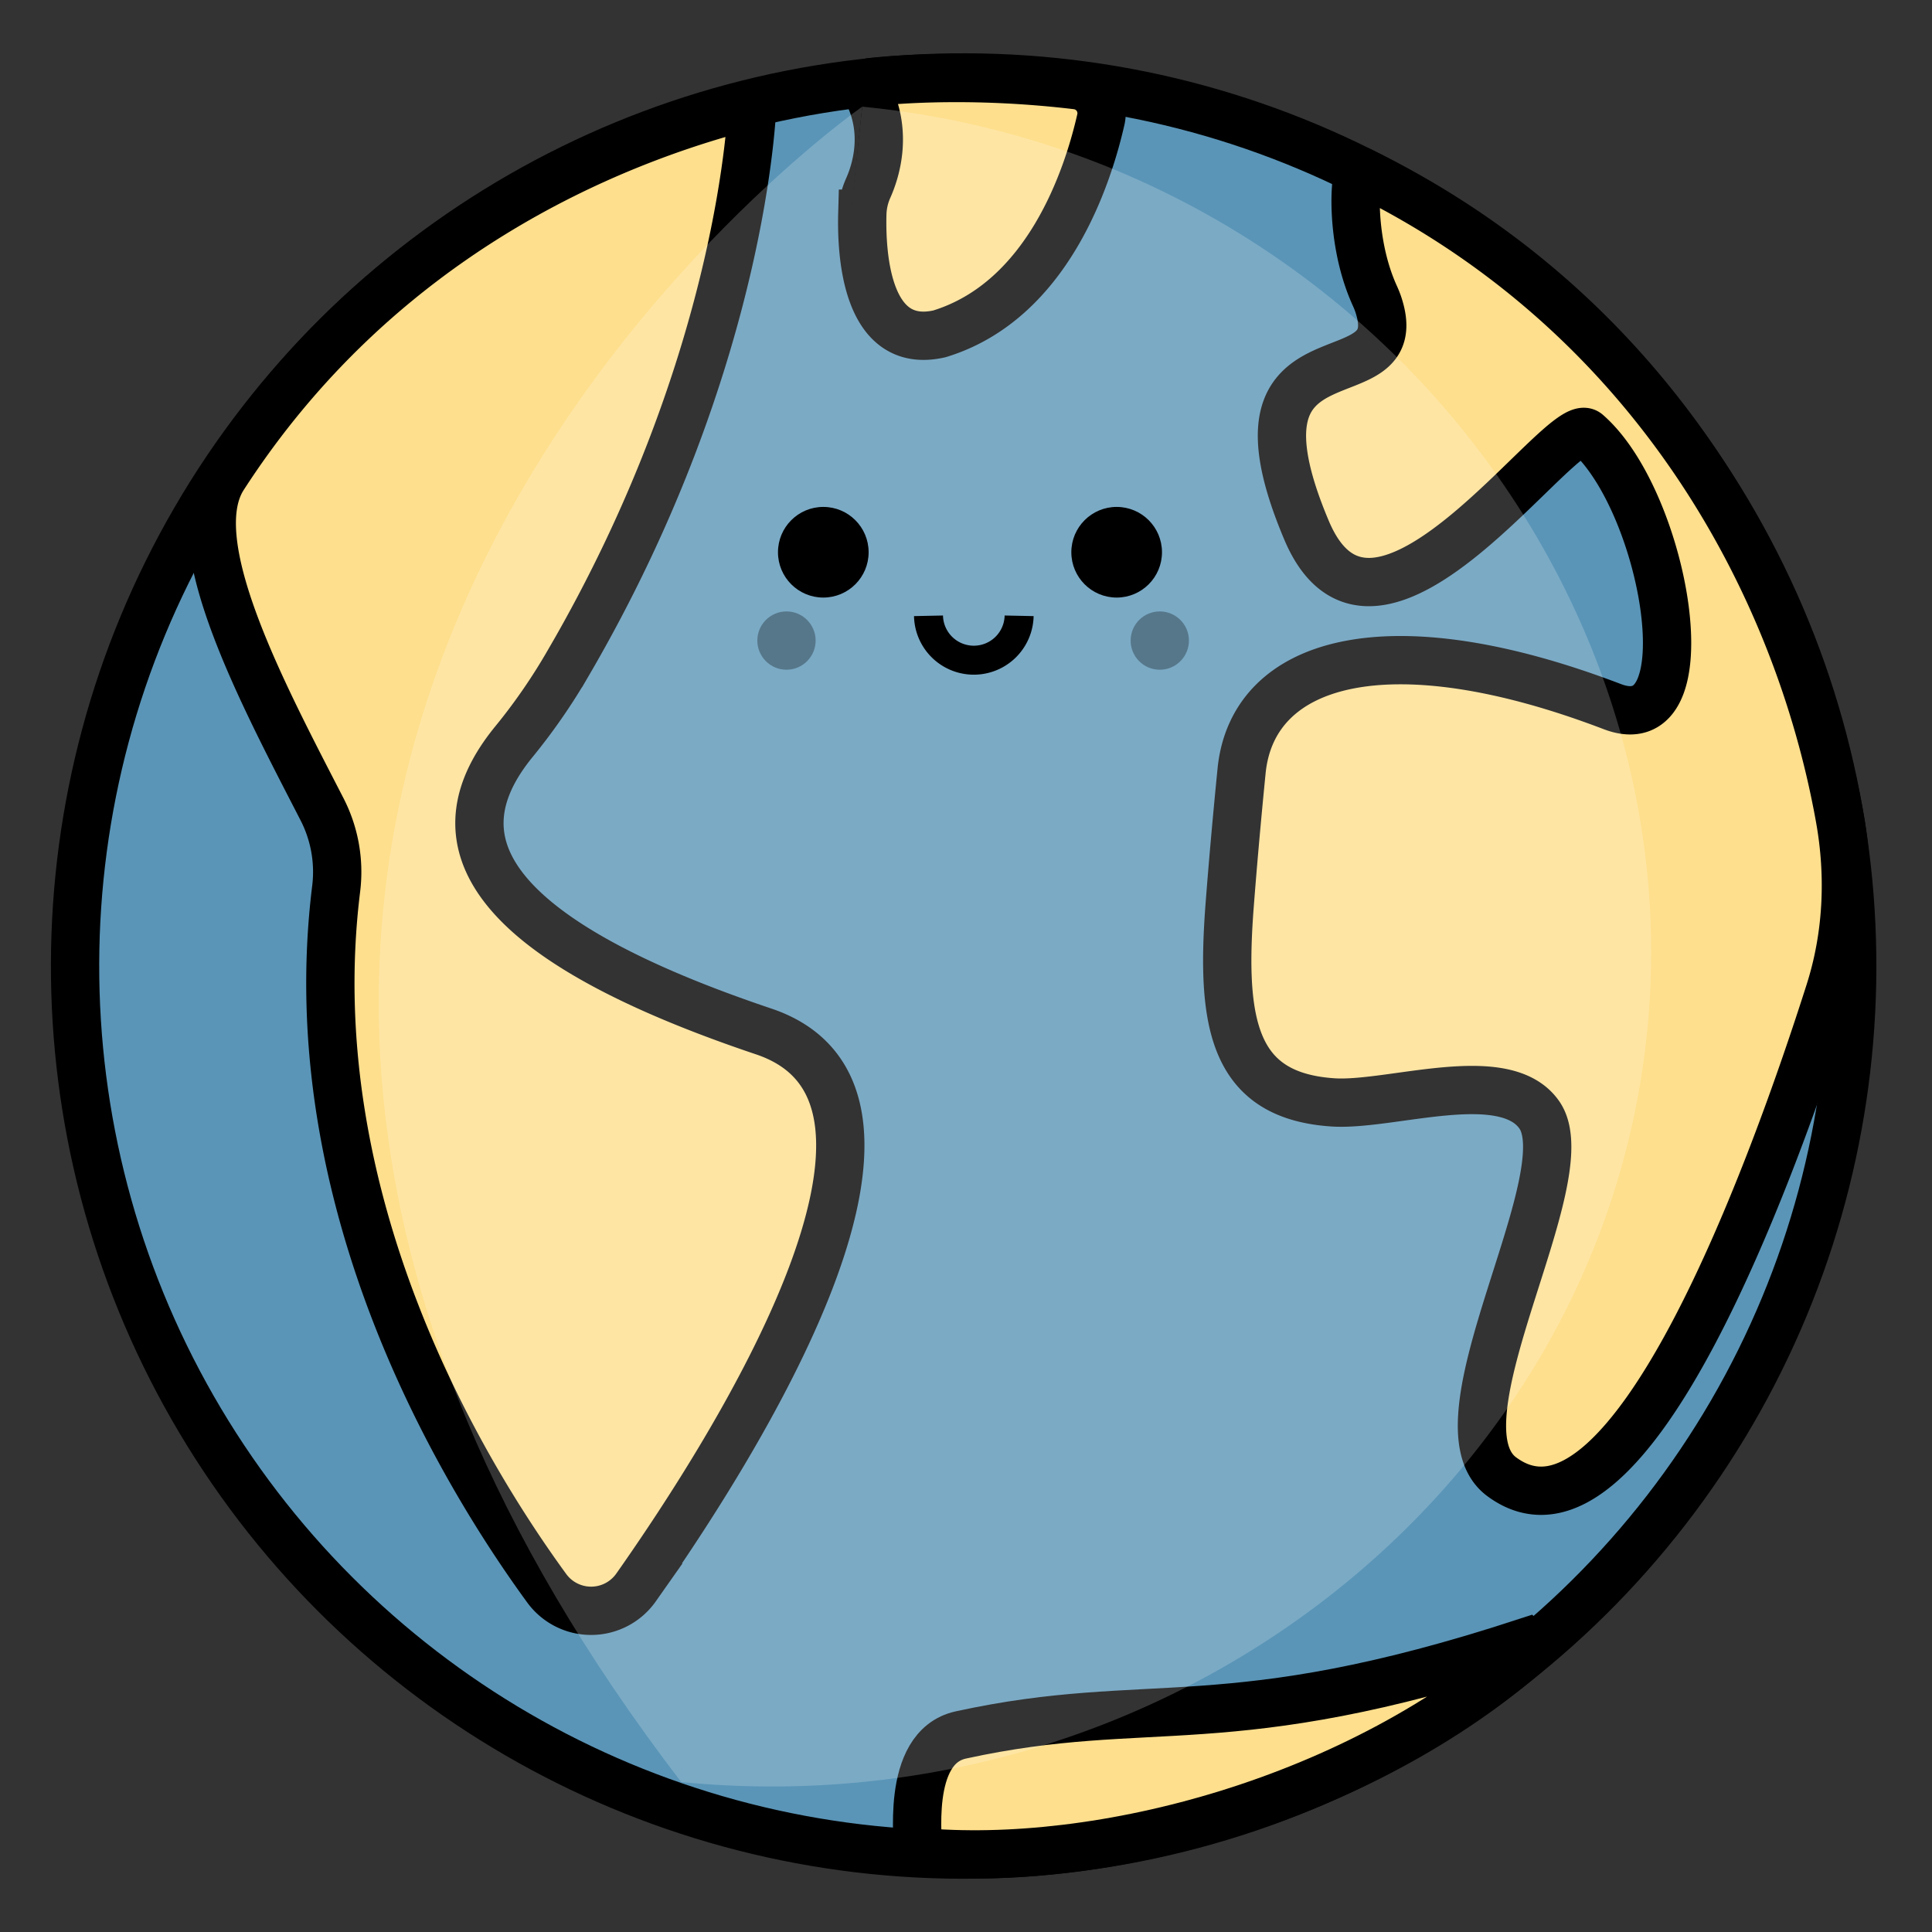 <svg id="레이어_1" data-name="레이어 1" xmlns="http://www.w3.org/2000/svg" viewBox="0 0 1000 1000"><rect x="0" y="0" width="1000" height="1000" fill="#333333" stroke="none"/><defs><style>.cls-1{fill:#5a95b7;}.cls-1,.cls-2,.cls-6{stroke:#000;stroke-miterlimit:10;}.cls-1,.cls-2{stroke-width:25px;}.cls-2{fill:#fedf8d;}.cls-3{opacity:0.2;}.cls-4{fill:#fff;}.cls-5{opacity:0.3;}.cls-6{fill:none;stroke-width:15px;}</style></defs><title>ic_earth</title><circle class="cls-1" cx="498.78" cy="500" r="459.93" transform="translate(-182.66 314.48) rotate(-29.84)"/><path class="cls-2" d="M389.34,54.18s-3.65,132.07-95.26,289.07a306.69,306.69,0,0,1-27.75,40.26C232,425.23,232.08,479,395.31,533.89c100,33.66-14.66,214.71-66.09,287.78a28.44,28.44,0,0,1-46.24.4c-43.39-59.49-129-200.19-109-361.9A70.94,70.94,0,0,0,166.75,419C136,359.23,93.83,280.61,115.63,246.85,196.09,122.27,314.74,73,389.34,54.18Z"/><path class="cls-2" d="M711.57,153a46.81,46.81,0,0,1,1.81,4.49c17.62,52.73-84.69,4.29-37.1,117,36,85.27,132.6-61.31,145.18-50.35,40.57,35.33,62.26,160.39,13.08,141.61-115.92-44.27-186.23-24.1-191.91,33.38-2.61,26.42-4.62,49.36-6.15,69.29-4.76,62,2.09,98.73,53.42,102.17,29.82,2,88.81-19.31,106.83,6.44,22.53,32.18-56.91,159.47-19.49,187.29C843.37,813.46,919,601.29,947,513.44c9.27-29,10.68-59.93,5.31-89.94-22.12-123.54-98-261.84-248.18-335C701.39,87.19,698.08,123.25,711.57,153Z"/><path class="cls-2" d="M793.35,852.9l-3.31-3C634.16,900.93,595.82,876.51,497.38,898,467.87,904.41,476,956,475,958.52,569,967.26,703,932.52,793.35,852.9Z"/><path class="cls-2" d="M569.82,61.79c-6.81,30-27.63,93.87-83.54,111-38.15,8.7-40.5-41.85-39.94-62.19a35,35,0,0,1,3.05-13.26c4.07-9.13,10.38-29.36-.84-50.43a3,3,0,0,1,2.35-4.43c16.57-1.75,56.28-4.37,106.39,1.62A14.61,14.61,0,0,1,569.82,61.79Z"/><g class="cls-3"><path class="cls-4" d="M446.28,55.21s-494.13,344.73-93.7,867.16C370.35,795.94,446.28,55.21,446.28,55.21Z"/><path class="cls-4" d="M446.28,55.21c250.28,24.56,431.58,246.69,405.93,482S602.86,946.94,352.58,922.38"/></g><circle cx="426.14" cy="285.84" r="23.46"/><circle class="cls-5" cx="407.08" cy="331.56" r="15.09"/><circle class="cls-5" cx="600.3" cy="331.56" r="15.09"/><path class="cls-6" d="M527.5,318.74a23.46,23.46,0,0,1-46.91,0"/><circle cx="577.98" cy="285.84" r="23.46"/></svg>